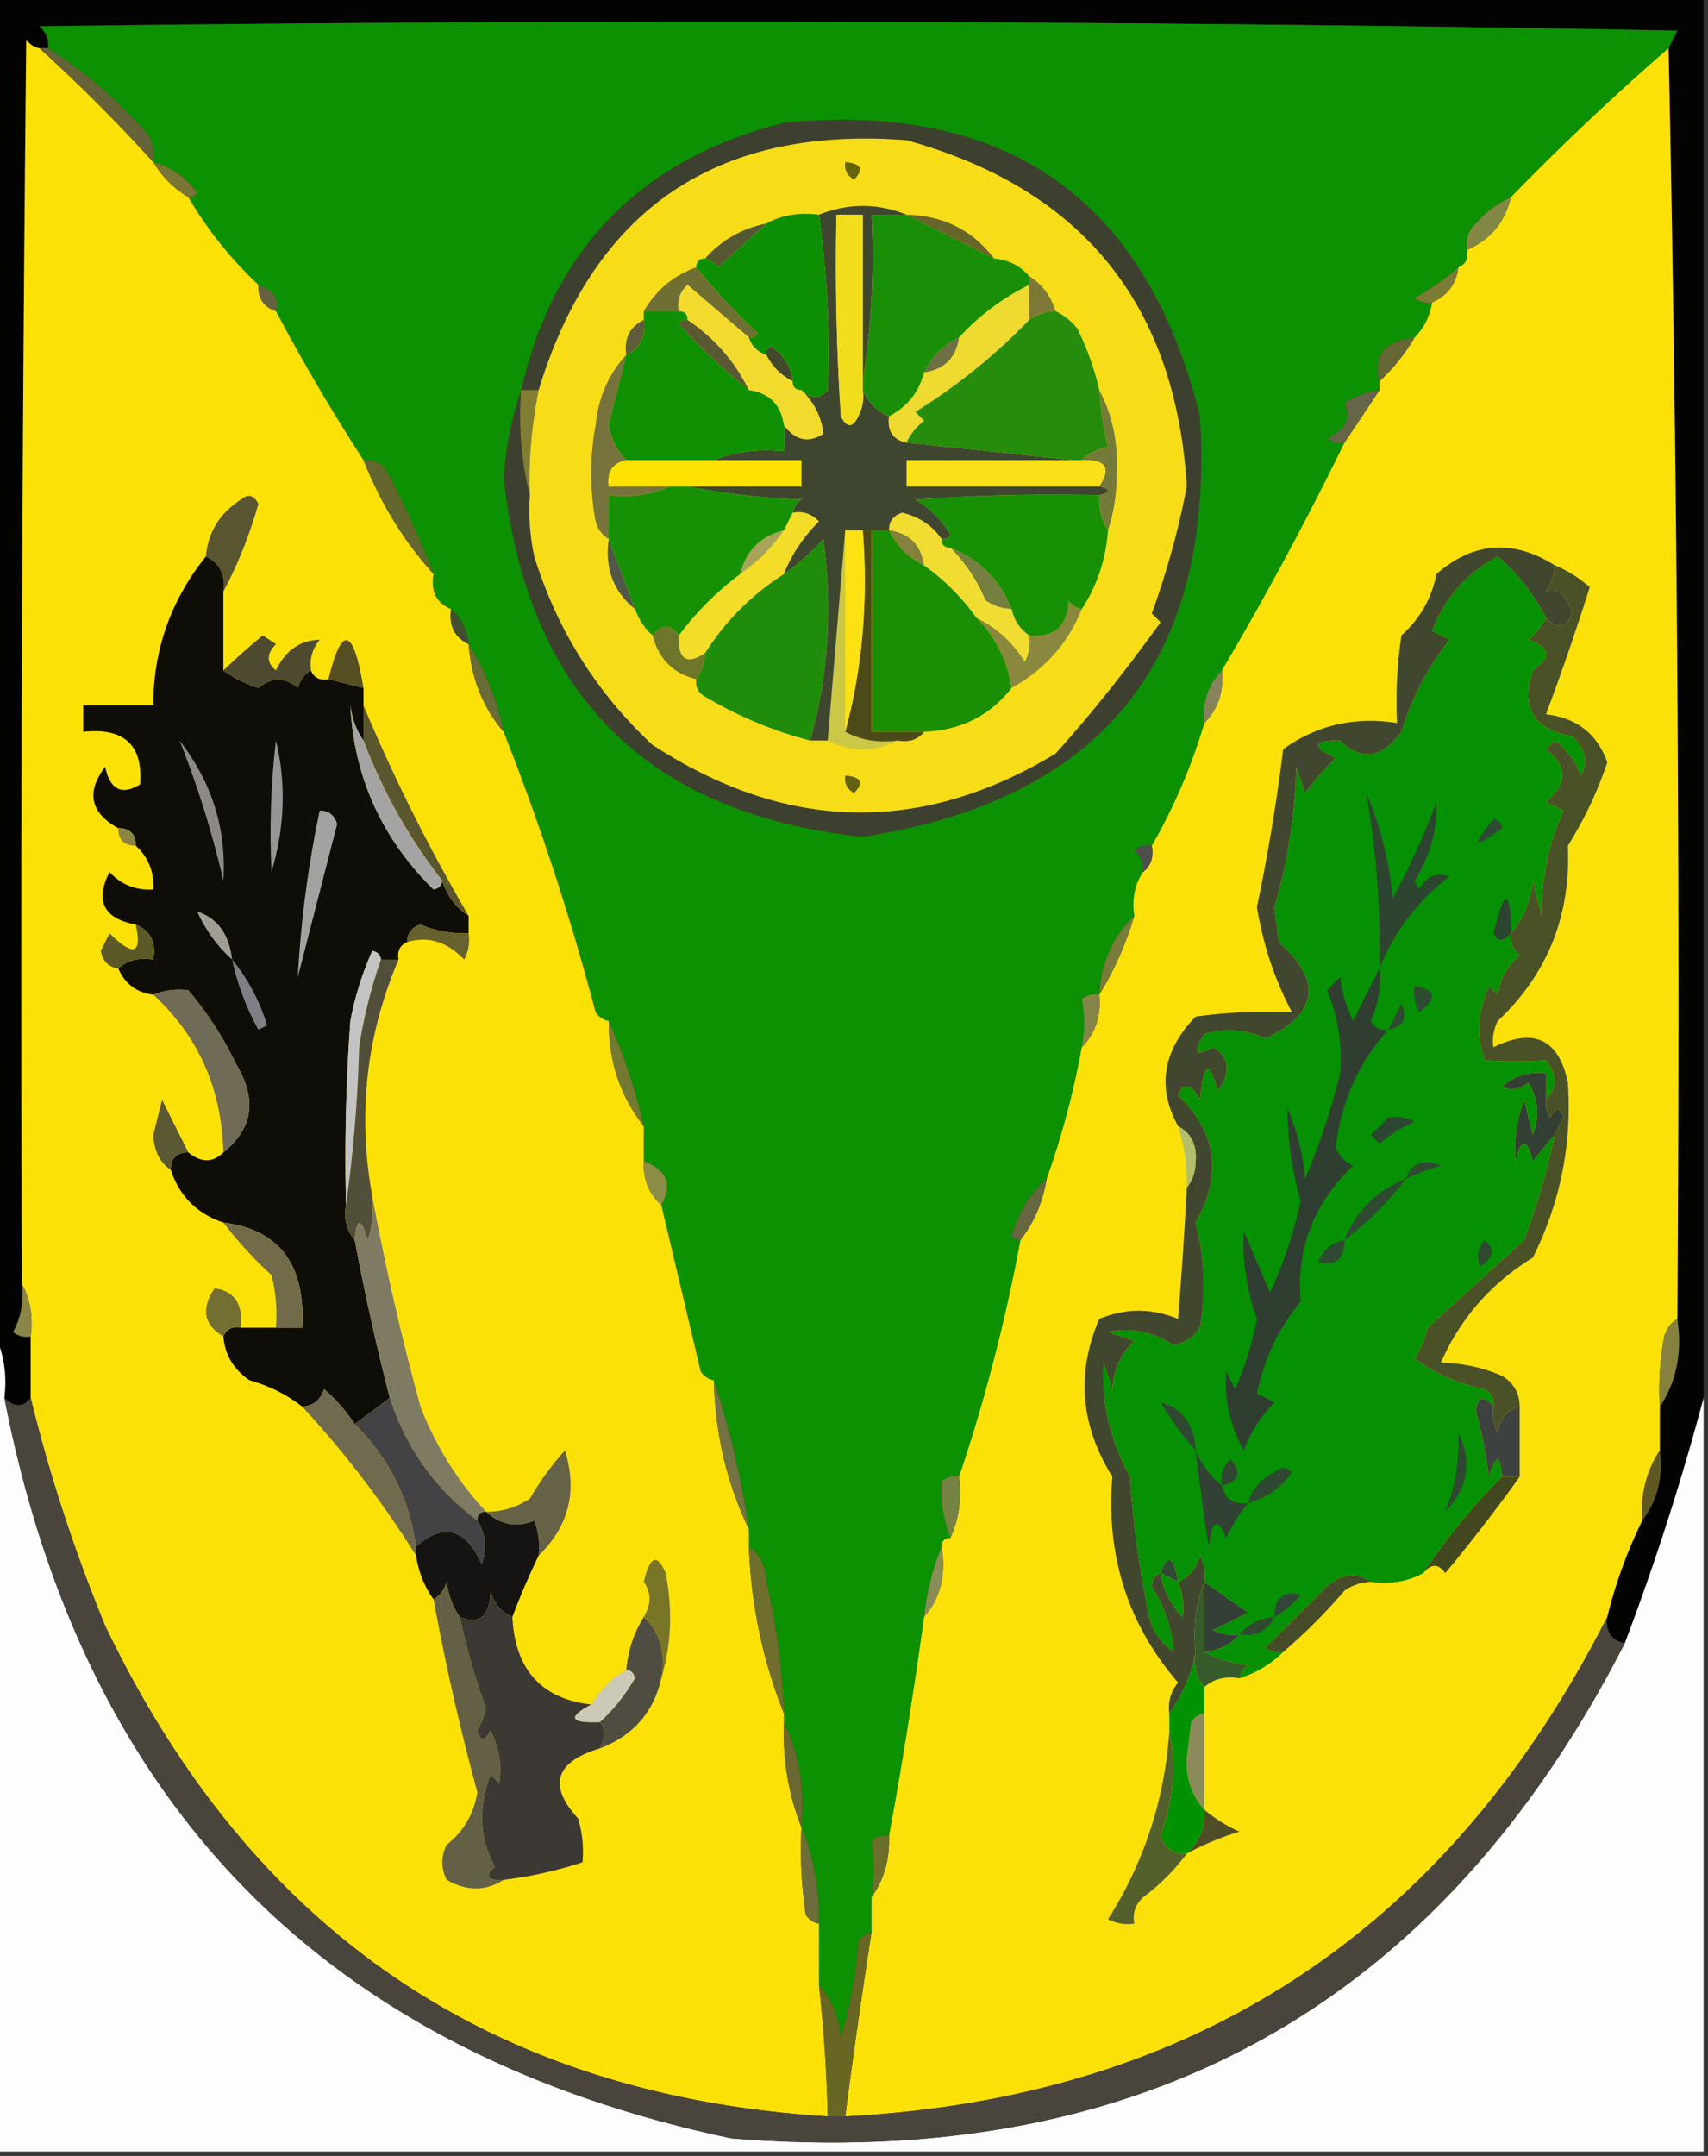 <svg xmlns="http://www.w3.org/2000/svg" width="195" height="246" style="shape-rendering:geometricPrecision;text-rendering:geometricPrecision;image-rendering:optimizeQuality;fill-rule:evenodd;clip-rule:evenodd"><rect width="100%" height="100%" fill="#333333" stroke="none"/><path style="opacity:1" fill="#030302" d="M-.5-.5h195v160a287.748 287.748 0 0 1-9 28c-1.548-.321-2.215-1.321-2-3a54.128 54.128 0 0 1 4-11c1.723-2.28 2.389-4.947 2-8v-5c1.902-2.837 2.569-6.171 2-10 .332-48.503-.001-96.836-1-145 .304-.65.637-1.317 1-2A5828.74 5828.74 0 0 0 4.5 3c.752.67 1.086 1.504 1 2.5h-1c-.617-.11-1.117-.444-1.5-1-.5 47.332-.667 94.665-.5 142 .24 1.967-.094 3.801-1 5.5a2.429 2.429 0 0 0 2 .5v7c-.848 1.125-1.848 1.125-3 0 .302-2.559-.032-4.893-1-7V-.5z"/><path style="opacity:1" fill="#0c9102" d="M190.5 5.5a292.84 292.84 0 0 0-18 17c-1.524.674-2.858 1.674-4 3-.886.825-1.219 1.825-1 3 .172.992-.162 1.658-1 2a27.251 27.251 0 0 1-5 3.5 2.427 2.427 0 0 0 2 .5c-.233 1.562-.9 2.895-2 4-3.448.408-4.781 2.075-4 5v1a10.122 10.122 0 0 0-4 1.5c.799 1.749.132 3.082-2 4a2.427 2.427 0 0 0 2 .5 376.241 376.241 0 0 1-14 26c-1.574 1.602-2.241 3.602-2 6a65.376 65.376 0 0 1-6 14 2.427 2.427 0 0 0-2 .5c.752.67 1.086 1.504 1 2.5-.951 1.419-1.284 3.085-1 5-2.456 2.318-3.789 5.318-4 9a2.428 2.428 0 0 0-2 .5c.354 1.626.354 3.459 0 5.5a95.51 95.51 0 0 1-4 15c-1.947 1.716-3.281 3.883-4 6.5.228.399.562.565 1 .5a197.618 197.618 0 0 1-7 27 2.428 2.428 0 0 0-2 .5c-.161 2.072.172 4.239 1 6.5-.667 0-1 .333-1 1-1.031 2.461-1.698 5.127-2 8a569.322 569.322 0 0 1-4 25 2.428 2.428 0 0 0-2 .5c.284 1.956.284 4.123 0 6.5v4c-.617.111-1.117.444-1.5 1a50.352 50.352 0 0 1-2 11c-.24-2.352-1.073-4.352-2.5-6v-7c.07-3.925-.597-7.591-2-11 .417-4.317-.25-8.317-2-12v-1a78.225 78.225 0 0 0-2-15c-.085-1.833-.752-3.166-2-4v-2c-.81-5.582-2.142-11.249-4-17-.617-.111-1.117-.444-1.5-1-1.501-6.344-3.001-12.677-4.5-19 1.333-2.324.666-3.991-2-5v-4a65.829 65.829 0 0 0-4-12c-.617-.111-1.117-.444-1.5-1a284.875 284.875 0 0 0-10.5-32c-.764-3.637-2.097-6.97-4-10-.16-1.653-.826-2.986-2-4-1.676-.683-2.343-2.017-2-4a102.289 102.289 0 0 0-5.5-12c-.67-.752-1.504-1.086-2.5-1a220.135 220.135 0 0 1-10-17c.516-1.258-.15-2.258-2-3a44.366 44.366 0 0 1-8-10c.438.065.772-.101 1-.5-1.29-1.802-2.956-2.969-5-3.5a4.932 4.932 0 0 0-.5-3c-3.43-3.938-7.263-7.272-11.5-10 .086-.996-.248-1.83-1-2.5a5828.74 5828.74 0 0 1 187 .5c-.363.683-.696 1.35-1 2z"/><path style="opacity:1" fill="#fce106" d="M4.5 5.5a189.044 189.044 0 0 1 13 13c1 1.667 2.333 3 4 4a44.366 44.366 0 0 0 8 10c-.073 1.527.594 2.527 2 3a220.135 220.135 0 0 0 10 17c1.958 4.945 4.625 9.279 8 13-.343 1.983.324 3.317 2 4-.27 1.88.396 3.213 2 4 .309 3.923 1.642 7.257 4 10a284.875 284.875 0 0 1 10.5 32c.383.556.883.889 1.5 1-.03 4.579 1.304 8.579 4 12v4c-.098 2.053.569 3.72 2 5 1.499 6.323 2.999 12.656 4.5 19 .383.556.883.889 1.5 1 .143 6.064 1.476 11.731 4 17v2c.256 6.675 1.59 13.008 4 19v1c-.156 4.264.51 8.264 2 12-.165 3.35.002 6.683.5 10 .383.556.883.889 1.5 1v7c.553 4.982.887 9.982 1 15-38.269-2.381-65.769-21.048-82.5-56-3.533-8.583-6.367-17.249-8.5-26v-7c.295-2.235-.039-4.235-1-6-.167-47.335 0-94.668.5-142 .383.556.883.89 1.5 1z"/><path style="opacity:1" fill="#fce108" d="M190.5 5.5a5256.836 5256.836 0 0 1 1 145c-.722.418-1.222 1.084-1.5 2a32.462 32.462 0 0 0-.5 8v5c-1.54 2.338-2.206 5.005-2 8a54.128 54.128 0 0 0-4 11c-18.253 35.928-47.253 54.928-87 57a795.968 795.968 0 0 1 3-21v-4c1.424-2.015 2.09-4.348 2-7a569.322 569.322 0 0 0 4-25c1.869-2.135 2.536-4.802 2-8 0-.667.333-1 1-1 .968-2.107 1.302-4.441 1-7a197.618 197.618 0 0 0 7-27c1.565-2.009 2.565-4.343 3-7a95.51 95.51 0 0 0 4-15c1.574-1.602 2.241-3.602 2-6 1.704-2.756 3.037-5.756 4-9-.284-1.915.049-3.581 1-5 .904-.709 1.237-1.709 1-3a65.376 65.376 0 0 0 6-14c1.574-1.602 2.241-3.602 2-6a376.241 376.241 0 0 0 14-26 903.072 903.072 0 0 0 4-6v-1a21.62 21.62 0 0 0 4-5c1.1-1.105 1.767-2.438 2-4 1.762-.762 2.762-2.096 3-4 .838-.342 1.172-1.008 1-2 2.643-1.123 4.31-3.123 5-6a292.84 292.84 0 0 1 18-17z"/><path style="opacity:1" fill="#666338" d="M4.5 5.5h1c4.237 2.728 8.07 6.062 11.5 10 .483.948.65 1.948.5 3a189.044 189.044 0 0 0-13-13z"/><path style="opacity:1" fill="#787535" d="M17.5 18.5c2.044.531 3.71 1.698 5 3.5-.228.399-.562.565-1 .5-1.667-1-3-2.333-4-4z"/><path style="opacity:1" fill="#828844" d="M172.5 22.5c-.69 2.877-2.357 4.877-5 6-.219-1.175.114-2.175 1-3 1.142-1.326 2.476-2.326 4-3z"/><path style="opacity:1" fill="#7c7b35" d="M166.5 30.5c-.238 1.904-1.238 3.238-3 4a2.427 2.427 0 0 1-2-.5 27.251 27.251 0 0 0 5-3.5z"/><path style="opacity:1" fill="#65623f" d="M29.5 32.5c1.85.742 2.516 1.742 2 3-1.406-.473-2.073-1.473-2-3z"/><path style="opacity:1" fill="#676736" d="M161.5 38.5a21.62 21.62 0 0 1-4 5c-.781-2.925.552-4.592 4-5z"/><path style="opacity:1" fill="#666647" d="M157.5 44.5a903.072 903.072 0 0 1-4 6 2.427 2.427 0 0 1-2-.5c2.132-.918 2.799-2.251 2-4a10.122 10.122 0 0 1 4-1.5z"/><path style="opacity:1" fill="#64672d" d="M41.5 52.5c.996-.086 1.83.248 2.5 1a102.289 102.289 0 0 1 5.5 12c-3.375-3.721-6.042-8.055-8-13z"/><path style="opacity:1" fill="#595530" d="M25.5 67.5c.27-1.88-.396-3.213-2-4 .244-2.763 1.577-4.93 4-6.5.832-.688 1.498-.521 2 .5-1.047 3.664-2.38 6.997-4 10z"/><path style="opacity:1" fill="#0e0d08" d="M23.5 63.5c1.604.787 2.27 2.12 2 4v9c1.141.839 2.474 1.506 4 2 1.542-1.247 3.042-1.247 4.5 0 .278-.916.778-1.582 1.5-2 .342.838 1.008 1.172 2 1l4 1v6c-.79-1.109-1.29-2.442-1.5-4 .416 8.17 3.583 15.17 9.5 21 .607-.124.94-.457 1-1 .522 1.719 1.522 3.052 3 4v2c-1.9.067-3.734-.267-5.5-1-1.03.336-1.53 1.003-1.5 2-.838.342-1.172 1.008-1 2h-2c-.06-.543-.393-.876-1-1a36.157 36.157 0 0 0-2.5 8 220.94 220.94 0 0 0-.5 21c-.268 1.599.066 2.932 1 4a272.771 272.771 0 0 0 4 18 310.678 310.678 0 0 1-4 3c-.929-1.436-2.095-2.769-3.5-4-.417 1.256-1.25 1.923-2.5 2-1.76-1.371-3.76-2.371-6-3-1.821-1.228-2.821-2.894-3-5 .342-.838 1.008-1.172 2-1h7c.404-7.199-2.596-11.199-9-12-3.022-1.022-5.022-3.022-6-6 0-1.333.667-2 2-2 1.461 1.186 2.795 1.186 4 0 3.372-2.721 3.872-6.054 1.5-10a38.828 38.828 0 0 0-5.5-8.5c-1.32-.195-2.653-.028-4 .5-1.904-.238-3.238-1.238-4-3 1.068-.934 2.401-1.268 4-1 .343-1.983-.323-3.317-2-4-3.67-.693-4.67-2.693-3-6 1.35 1.45 3.017 2.117 5 2 .108-2.014-.558-3.68-2-5 0-1.333-.667-2-2-2-3.19-1.76-3.69-4.093-1.5-7 .576 2.624 1.91 3.29 4 2 .343-4.487-1.824-6.487-6.5-6v-3h8c.002-6.348 2.002-12.015 6-17z"/><path style="opacity:1" fill="#069003" d="M176.5 70.5c-.453.958-1.119 1.792-2 2.5 2.5.833 2.667 2 .5 3.5-1.414 4.252.086 6.752 4.5 7.5 1.514 1.439 1.847 2.939 1 4.5-.648-1.65-1.648-2.983-3-4l-1 1c2.478 1.936 2.478 3.936 0 6l2 1c-1.683 3.736-2.516 7.736-2.5 12l-1-4c-.24 2.352-1.073 4.352-2.5 6-.086.996.248 1.829 1 2.5-1.393 1.171-2.227 2.671-2.5 4.5l-1-1c-1.276 2.866-1.443 5.7-.5 8.5 2.356.155 4.689.155 7 0 1.301 1.616 1.301 3.116 0 4.5v-3c-1.929-.269-3.595.231-5 1.5 1.049.492 2.049.326 3-.5 1.141 1.921 1.308 3.921.5 6l-1-4c-.837 2.321-1.17 4.655-1 7 .667-2.667 1.333-2.667 2 0a81.316 81.316 0 0 1 2.5-3 82.093 82.093 0 0 1-3.5 12 9359.98 9359.98 0 0 1-11 10 11.333 11.333 0 0 1-1.5 3.5c2.381 1.766 5.048 2.932 8 3.5.798.457 1.131 1.124 1 2-1.15-1.35-1.817-1.184-2 .5a59.176 59.176 0 0 1 1.5 7.5c.779-2.597 1.279-2.597 1.5 0a69.875 69.875 0 0 0-9 11c-1.765.961-3.765 1.295-6 1-1.589-1.121-3.256-.954-5 .5l-7 7a2.428 2.428 0 0 0 2 .5c-1.399 1.39-3.066 2.39-5 3 .111-.617.444-1.117 1-1.5-1.882-.198-3.548-.698-5-1.5 1.653-.16 2.986-.826 4-2a4.934 4.934 0 0 1-3-.5l4-2a204.383 204.383 0 0 1-5-3.5 4.934 4.934 0 0 0-.5-3c-.377 1.442-1.21 2.442-2.5 3-.532-2.96-1.199-3.293-2-1-.597.235-.93.735-1 1.5 1.487 2.411 2.321 4.911 2.5 7.5-1.74-1.216-2.74-2.882-3-5a115.143 115.143 0 0 1-2-15c-2.259-4.096-3.259-8.429-3-13l1 3c.121-2.227.954-4.06 2.5-5.5l-3-1c2.67-.543 5.17-.043 7.5 1.5 1.261-.259 2.261-.926 3-2 .697-4.035.53-8.035-.5-12 3.09-5.444 2.423-10.277-2-14.5.602-1.563 1.435-1.396 2.5.5.419-4.352 1.086-4.685 2-1 1.564-2.165 1.397-3.832-.5-5-2.029 1.129-2.363.629-1-1.5 2.399-.711 4.732-.544 7 .5 6.008-2.878 6.508-6.545 1.5-11l-.5-4c1.518-5.137 2.351-10.47 2.5-16l1 3a32.05 32.05 0 0 1 3.5-4c-2.821-1.342-2.654-2.008.5-2 2.43 2.388 4.763 2.055 7-1a31.653 31.653 0 0 1 5.5-10.5l-2-1c1.418-3.754 3.918-6.587 7.5-8.5 2.337 2.042 4.17 4.376 5.5 7z"/><path style="opacity:1" fill="#404f31" d="M51.5 69.5c1.174 1.014 1.84 2.347 2 4-1.604-.787-2.27-2.12-2-4z"/><path style="opacity:1" fill="#554f23" d="m41.5 78.5-4-1c1.513-6.248 2.847-5.915 4 1z"/><path style="opacity:1" fill="#4d4a2f" d="M35.5 76.5c-.722.418-1.222 1.084-1.5 2-1.458-1.247-2.958-1.247-4.5 0-1.526-.494-2.859-1.161-4-2 1.42-1.366 2.92-2.7 4.5-4l1.5 1c-1.09 1.109-1.09 2.109 0 3 1.082-2.284 2.748-3.45 5-3.5-.837 1.011-1.17 2.178-1 3.5z"/><path style="opacity:1" fill="#696c36" d="M53.5 73.5c1.903 3.03 3.236 6.363 4 10-2.358-2.743-3.691-6.077-4-10z"/><path style="opacity:1" fill="#86825a" d="M139.5 76.5c.241 2.398-.426 4.398-2 6-.241-2.398.426-4.398 2-6z"/><path style="opacity:1" fill="#41472f" d="M177.5 64.5a5.575 5.575 0 0 1-1 3c1.462-.435 2.462.398 3 2.5-.676 1.683-1.676 1.85-3 .5-1.33-2.624-3.163-4.958-5.5-7-3.582 1.913-6.082 4.746-7.5 8.5l2 1a31.653 31.653 0 0 0-5.5 10.5c-2.237 3.055-4.57 3.388-7 1-3.154-.008-3.321.658-.5 2a32.05 32.05 0 0 0-3.5 4l-1-3c-.149 5.53-.982 10.863-2.5 16l.5 4c5.008 4.455 4.508 8.122-1.5 11-2.268-1.044-4.601-1.211-7-.5-1.363 2.129-1.029 2.629 1 1.5 1.897 1.168 2.064 2.835.5 5-.914-3.685-1.581-3.352-2 1-1.065-1.896-1.898-2.063-2.5-.5 4.423 4.223 5.09 9.056 2 14.5a28.143 28.143 0 0 1 .5 12c-.739 1.074-1.739 1.741-3 2-2.33-1.543-4.83-2.043-7.5-1.5l3 1c-1.546 1.44-2.379 3.273-2.5 5.5l-1-3c-.259 4.571.741 8.904 3 13a115.143 115.143 0 0 0 2 15c.26 2.118 1.26 3.784 3 5-.179-2.589-1.013-5.089-2.5-7.5.07-.765.403-1.265 1-1.5.295 1.923 1.128 3.59 2.5 5 .195-1.319.028-2.653-.5-4 1.29-.558 2.123-1.558 2.5-3 .483.948.649 1.948.5 3-.973 2.448-1.306 5.115-1 8a17.042 17.042 0 0 1-3 7c-.17-1.322.163-2.489 1-3.5-5.747-6.669-8.247-14.502-7.5-23.5-3.65-5.835-4.15-11.835-1.5-18 3.006-1.248 6.006-1.248 9 0a576.35 576.35 0 0 0 1-15c.647-.774.98-1.774 1-3 .16-1.855-.507-3.188-2-4-2.432-4.428-1.765-8.595 2-12.5a60.931 60.931 0 0 1 11-.5c-1.964-3.709-3.298-7.709-4-12a217.115 217.115 0 0 0 3-18c3.805-2.761 8.139-3.761 13-3-.165-3.35.002-6.683.5-10 2.108-1.882 3.441-4.215 4-7 4.203-3.67 8.703-4.003 13.5-1z"/><path style="opacity:1" fill="#3e402f" d="M59.5 44.5c3.708-16.21 13.708-26.376 30-30.5 25.529-2.459 41.362 8.708 47.5 33.5 1.739 27.755-11.094 43.755-38.5 48-24.627-2.627-38.294-16.294-41-41 .254-3.55.92-6.883 2-10z"/><path style="opacity:1" fill="#817d32" d="M59.5 44.5h2c-.834 4.212-1.168 8.212-1 12-.983-3.798-1.317-7.798-1-12z"/><path style="opacity:1" fill="#f6dd17" d="M60.5 56.5c-.168-3.788.166-7.788 1-12 6.323-20.67 20.323-30.17 42-28.5 20.047 5.549 30.714 18.715 32 39.5a95.821 95.821 0 0 1-4 14.5l1 1c-4.055 5.639-8.055 10.639-12 15-15.378 9.273-30.712 8.94-46-1-6.395-5.953-10.895-13.12-13.5-21.5a24.939 24.939 0 0 1-.5-7z"/><path style="opacity:1" fill="#cac845" d="M96.5 60.5v23c1.765.961 3.765 1.295 6 1-2.667 1.333-5.333 1.333-8 0l2-24z"/><path style="opacity:1" fill="#6f762b" d="M77.5 72.5c-.098 2.748.902 3.414 3 2a5.728 5.728 0 0 1-1 3c-2.644-.644-4.31-2.31-5-5 1-1.333 2-1.333 3 0z"/><path style="opacity:1" fill="#89883e" d="M123.5 69.5c-1.558 3.897-4.225 6.897-8 9-.516-3.153-1.85-5.82-4-8 2.287 1.119 4.121 2.785 5.5 5a4.934 4.934 0 0 0 .5-3c2.888.28 4.388-1.053 4.5-4 .383.556.883.89 1.5 1z"/><path style="opacity:1" fill="#758040" d="M108.5 62.5c3.311 1.311 5.645 3.645 7 7a5.577 5.577 0 0 1-3-1 18.633 18.633 0 0 0-4-6z"/><path style="opacity:1" fill="#515848" d="M69.5 61.5c.994 2.624 1.994 5.29 3 8-2.482-2.003-3.482-4.67-3-8z"/><path style="opacity:1" fill="#1f8d0b" d="M92.5 84.5c-4.151-1.069-8.151-2.735-12-5-.797-.457-1.13-1.124-1-2a5.728 5.728 0 0 0 1-3 28.99 28.99 0 0 1 9-9 25.15 25.15 0 0 0 4.5-4c1.078 7.935.578 15.602-1.5 23z"/><path style="opacity:1" fill="#a8a55b" d="M89.5 60.5c-1.333 2-3 3.667-5 5 .667-2.667 2.333-4.333 5-5z"/><path style="opacity:1" fill="#84813d" d="M101.5 60.5c2.333.333 3.667 1.667 4 4-1.764-.826-3.098-2.16-4-4z"/><path style="opacity:1" fill="#1a8f05" d="M99.5 60.5h2c.902 1.84 2.236 3.174 4 4a25.647 25.647 0 0 1 6 6c2.15 2.18 3.484 4.847 4 8-2.492 3.175-5.826 4.841-10 5h-6v-23z"/><path style="opacity:1" fill="#4d4a19" d="M98.5 60.5h1v23h6c-.709.904-1.709 1.237-3 1-2.235.295-4.235-.039-6-1 1.965-7.26 2.632-14.927 2-23z"/><path style="opacity:1" fill="#fce113" d="M96.5 60.5h2c.632 8.073-.035 15.74-2 23v-23z"/><path style="opacity:1" fill="#f1dd31" d="M107.5 61.5c0 .667.333 1 1 1a18.633 18.633 0 0 1 4 6c.917.627 1.917.96 3 1 .282 1.278.949 2.278 2 3a4.934 4.934 0 0 1-.5 3c-1.379-2.215-3.213-3.881-5.5-5a25.647 25.647 0 0 0-6-6c-.333-2.333-1.667-3.667-4-4-.03-.997.47-1.664 1.5-2 1.94.457 3.44 1.457 4.5 3z"/><path style="opacity:1" fill="#f3dd28" d="M90.5 58.5c1.175-.219 2.175.114 3 1-1.778 1.764-3.11 3.764-4 6a28.99 28.99 0 0 0-9 9c-2.098 1.414-3.098.748-3-2 2-2.667 4.333-5 7-7 2-1.333 3.667-3 5-5l1-2z"/><path style="opacity:1" fill="#179005" d="M125.5 56.5c-.067 1.459.266 2.792 1 4-.241 3.315-1.241 6.315-3 9-.617-.11-1.117-.444-1.5-1-.112 2.947-1.612 4.28-4.5 4-1.051-.722-1.718-1.722-2-3-1.355-3.355-3.689-5.689-7-7-.667 0-1-.333-1-1 .438.065.772-.101 1-.5-1-1.667-2.333-3-4-4a220.94 220.94 0 0 1 21-.5z"/><path style="opacity:1" fill="#3f4630" d="M93.5 24.5c3.333-1.333 6.667-1.333 10 0h-4c.323 6.522-.01 12.855-1 19v-19h-3c-.166 7.674 0 15.34.5 23 .667 1.333 1.333 1.333 2 0 .483-.948.65-1.948.5-3 .6 1.4 1.6 2.4 3 3-.215 1.679.452 2.679 2 3l19 2h-19v3h22c1.333.333 1.333.667 0 1a220.94 220.94 0 0 0-21 .5c1.667 1 3 2.333 4 4-.228.399-.562.565-1 .5-1.06-1.543-2.56-2.543-4.5-3-1.03.336-1.53 1.003-1.5 2h-5l-2 24h-2c2.078-7.398 2.578-15.065 1.5-23a25.15 25.15 0 0 1-4.5 4c.89-2.236 2.222-4.236 4-6-.825-.886-1.825-1.219-3-1 .11-.617.444-1.117 1-1.5-4.52-.175-8.853-.675-13-1.5h13v-3h-10c2.448-.973 5.115-1.306 8-1v-3c1.29 1.748 2.79 2.081 4.5 1-.213-1.9-1.047-3.567-2.5-5 1.075 1.062 2.075 1.062 3 0a113.534 113.534 0 0 0-1-20z"/><path style="opacity:1" fill="#169106" d="M76.5 55.5h2c4.147.825 8.48 1.325 13 1.5-.556.383-.89.883-1 1.5l-1 2c-2.667.667-4.333 2.333-5 5-2.667 2-5 4.333-7 7-1-1.333-2-1.333-3 0-.901-.79-1.568-1.79-2-3-1.006-2.71-2.006-5.376-3-8v-5c2.56.302 4.893-.032 7-1z"/><path style="opacity:1" fill="#77733d" d="M71.5 40.5c-.658 2.656-1.325 5.322-2 8 .303 1.614.97 2.948 2 4-1.548.321-2.215 1.321-2 3h7c-2.107.968-4.44 1.302-7 1v5c-.722-.417-1.222-1.084-1.5-2a30.499 30.499 0 0 1 0-11c.322-3.166 1.489-5.833 3.5-8z"/><path style="opacity:1" fill="#747b38" d="M125.5 44.5c1.506 2.856 2.172 6.023 2 9.5-.004 2.36-.337 4.527-1 6.5-.734-1.208-1.067-2.541-1-4 1.333-.333 1.333-.667 0-1 1.414-2.098.748-3.098-2-3 .763-.768 1.763-1.268 3-1.5-.468-1.822-.801-3.989-1-6.5z"/><path style="opacity:1" fill="#fae018" d="M122.5 52.5h1c2.748-.098 3.414.902 2 3h-22v-3h19z"/><path style="opacity:1" fill="#fde200" d="M71.5 52.5h20v3h-22c-.215-1.679.452-2.679 2-3z"/><path style="opacity:1" fill="#6d7044" d="M109.5 38.5c-.333 2.333-1.667 3.667-4 4 .902-1.84 2.236-3.174 4-4z"/><path style="opacity:1" fill="#43492f" d="M90.5 43.5a6.541 6.541 0 0 1-3-3c-.065-.438.101-.772.5-1 1.481.97 2.315 2.304 2.5 4z"/><path style="opacity:1" fill="#efda30" d="M117.5 32.5v4a66.463 66.463 0 0 1-13 10.5l1 1c-.881.708-1.547 1.542-2 2.5-1.548-.321-2.215-1.321-2-3 2.087-1.085 3.42-2.751 4-5 2.333-.333 3.667-1.667 4-4 2.247-2.468 4.913-4.468 8-6z"/><path style="opacity:1" fill="#5b5934" d="M78.5 36.5a20.291 20.291 0 0 1 7 8 65.955 65.955 0 0 1-8-7.5c.228-.399.562-.565 1-.5z"/><path style="opacity:1" fill="#5f5c3a" d="M73.5 36.5c.27 1.88-.396 3.213-2 4-.27-1.88.396-3.213 2-4z"/><path style="opacity:1" fill="#258c0c" d="M120.5 35.5c.958.453 1.792 1.12 2.5 2a31.775 31.775 0 0 1 2.5 7c.199 2.511.532 4.678 1 6.5-1.237.232-2.237.732-3 1.5h-1l-19-2c.453-.958 1.119-1.792 2-2.5l-1-1a66.463 66.463 0 0 0 13-10.5 5.728 5.728 0 0 1 3-1z"/><path style="opacity:1" fill="#0e9002" d="M73.5 35.5h4c.667 0 1 .333 1 1-.438-.065-.772.101-1 .5a65.955 65.955 0 0 0 8 7.5c2.333.333 3.667 1.667 4 4v3c-2.885-.306-5.552.027-8 1h-10c-1.03-1.052-1.697-2.386-2-4 .675-2.678 1.342-5.344 2-8 1.604-.787 2.27-2.12 2-4v-1z"/><path style="opacity:1" fill="#7e7837" d="M117.5 31.5c1.474.936 2.474 2.27 3 4a5.728 5.728 0 0 0-3 1v-5z"/><path style="opacity:1" fill="#706f33" d="M79.5 30.5a73.496 73.496 0 0 0 7 7.5c-.228.399-.562.565-1 .5a946.22 946.22 0 0 1-7-6c-.886.825-1.219 1.825-1 3h-4c1.41-2.414 3.41-4.08 6-5z"/><path style="opacity:1" fill="#f2db2d" d="M85.5 38.5c.333 1 1 1.667 2 2a6.541 6.541 0 0 0 3 3c0 .667.333 1 1 1 1.453 1.433 2.287 3.1 2.5 5-1.71 1.081-3.21.748-4.5-1-.333-2.333-1.667-3.667-4-4a20.291 20.291 0 0 0-7-8c0-.667-.333-1-1-1-.219-1.175.114-2.175 1-3a946.22 946.22 0 0 0 7 6z"/><path style="opacity:1" fill="#555632" d="M87.5 25.5c-1.73 1.579-3.564 3.245-5.5 5-.383-.556-.883-.89-1.5-1 1.836-2.088 4.169-3.421 7-4z"/><path style="opacity:1" fill="#67652a" d="M103.5 24.5c4.184.092 7.517 1.759 10 5a1693.939 1693.939 0 0 1-10-5z"/><path style="opacity:1" fill="#198f07" d="M103.5 24.5c3.289 1.658 6.623 3.325 10 5 1.653.16 2.986.826 4 2v1c-3.087 1.532-5.753 3.532-8 6-1.764.826-3.098 2.16-4 4-.58 2.249-1.913 3.915-4 5-1.4-.6-2.4-1.6-3-3v-1c.99-6.145 1.323-12.478 1-19h4z"/><path style="opacity:1" fill="#f2dd1d" d="M98.5 43.5v1a4.932 4.932 0 0 1-.5 3c-.667 1.333-1.333 1.333-2 0-.5-7.66-.666-15.326-.5-23h3v19z"/><path style="opacity:1" fill="#0c8f03" d="M93.5 24.5a113.534 113.534 0 0 1 1 20c-.925 1.062-1.925 1.062-3 0-.667 0-1-.333-1-1-.185-1.696-1.019-3.03-2.5-4-.399.228-.565.562-.5 1-1-.333-1.667-1-2-2 .438.065.772-.101 1-.5a73.496 73.496 0 0 1-7-7.5c0-.667.333-1 1-1 .617.11 1.117.444 1.5 1 1.936-1.755 3.77-3.421 5.5-5 1.765-.961 3.765-1.295 6-1z"/><path style="opacity:1" fill="#66630a" d="M96.5 18.5c1.837.14 2.17.806 1 2-.797-.457-1.13-1.124-1-2z"/><path style="opacity:1" fill="#8c8987" d="M20.5 84.5c3.71 4.789 5.376 10.122 5 16a111.877 111.877 0 0 0-5-16z"/><path style="opacity:1" fill="#63600e" d="M96.5 88.5c1.837.14 2.17.806 1 2-.797-.457-1.13-1.124-1-2z"/><path style="opacity:1" fill="#5a562d" d="M41.5 80.5a201.46 201.46 0 0 0 12 24c-1.478-.948-2.478-2.281-3-4a60.918 60.918 0 0 1-9-16v-4z"/><path style="opacity:1" fill="#969494" d="M31.5 84.5c1.19 4.878 1.023 9.878-.5 15-.251-5-.084-10 .5-15z"/><path style="opacity:1" fill="#2f4a32" d="M170.5 93.5c.543.06.876.393 1 1-3.27 2.459-3.603 2.125-1-1z"/><path style="opacity:1" fill="#a6a3a5" d="M41.5 84.5a60.918 60.918 0 0 0 9 16c-.06.543-.393.876-1 1-5.917-5.83-9.084-12.83-9.5-21 .21 1.558.71 2.891 1.5 4z"/><path style="opacity:1" fill="#8b8543" d="M13.5 94.5c1.333 0 2 .667 2 2-1.333 0-2-.667-2-2z"/><path style="opacity:1" fill="#4e4e4e" d="M131.5 96.5c.237 1.291-.096 2.291-1 3 .086-.996-.248-1.83-1-2.5a2.427 2.427 0 0 1 2-.5z"/><path style="opacity:1" fill="#2d4430" d="M157.5 110.5a105.14 105.14 0 0 0-1.5-20 40.407 40.407 0 0 1 3 12 82.227 82.227 0 0 0 5-11c.108 3.187-.725 6.187-2.5 9l.5 1c.837-1.507 2.004-2.007 3.5-1.5-3.711 2.855-6.377 6.355-8 10.5z"/><path style="opacity:1" fill="#a4a2a1" d="M36.5 92.5c.997-.03 1.664.47 2 1.5L34 111.5a124.198 124.198 0 0 1 2.5-19z"/><path style="opacity:1" fill="#2c4530" d="M172.5 106.5c-.863.963-1.53.963-2 0 1.268-5.196 1.935-5.196 2 0z"/><path style="opacity:1" fill="#a09e95" d="M26.5 109.5c-1.679-1.5-3.012-3.333-4-5.5 2.344.765 3.677 2.598 4 5.5z"/><path style="opacity:1" fill="#67612d" d="M53.5 106.5a4.932 4.932 0 0 1-.5 3c-1.971-2.053-4.138-2.72-6.5-2-.03-.997.47-1.664 1.5-2 1.766.733 3.6 1.067 5.5 1z"/><path style="opacity:1" fill="#5b5927" d="M15.5 105.5c1.677.683 2.343 2.017 2 4-1.599-.268-2.932.066-4 1-1.086-.12-1.753-.787-2-2l1-2c2.742 2.705 3.742 2.371 3-1z"/><path style="opacity:1" fill="#797b39" d="M129.5 104.5c-.963 3.244-2.296 6.244-4 9 .211-3.682 1.544-6.682 4-9z"/><path style="opacity:1" fill="#827e86" d="M26.5 109.5c1.789 2.151 3.122 4.651 4 7.5l-1 .5a29.029 29.029 0 0 1-3-8z"/><path style="opacity:1" fill="#2f4a32" d="M161.5 112.5c2.473.447 2.64 1.447.5 3a4.934 4.934 0 0 1-.5-3zM158.5 117.5l1.5-3c.725 1.657.225 2.657-1.5 3z"/><path style="opacity:1" fill="#706b56" d="M25.5 131.5c-.186-7.27-2.853-13.27-8-18 1.347-.528 2.68-.695 4-.5a38.828 38.828 0 0 1 5.5 8.5c2.372 3.946 1.872 7.279-1.5 10z"/><path style="opacity:1" fill="#878447" d="M125.5 113.5c.241 2.398-.426 4.398-2 6 .354-2.041.354-3.874 0-5.5a2.428 2.428 0 0 1 2-.5z"/><path style="opacity:1" fill="#c4c3c4" d="M43.5 109.5a54.877 54.877 0 0 0-2.5 10 159.327 159.327 0 0 1-1.5 18c-.166-7.008 0-14.008.5-21a36.157 36.157 0 0 1 2.5-8c.607.124.94.457 1 1z"/><path style="opacity:1" fill="#747931" d="M69.5 116.5a65.829 65.829 0 0 1 4 12c-2.696-3.421-4.03-7.421-4-12z"/><path style="opacity:1" fill="#333e34" d="M176.5 125.5a2.428 2.428 0 0 0 .5 2c.654-1.196 1.154-1.196 1.5 0-.363.683-.696 1.35-1 2a81.316 81.316 0 0 0-2.5 3c-.667-2.667-1.333-2.667-2 0-.17-2.345.163-4.679 1-7l1 4c.808-2.079.641-4.079-.5-6-.951.826-1.951.992-3 .5 1.405-1.269 3.071-1.769 5-1.5v3z"/><path style="opacity:1" fill="#514e39" d="M43.5 109.5h2c-3.695 8.656-4.695 17.656-3 27a12.935 12.935 0 0 1-.5 5c-.78-2.597-1.28-2.597-1.5 0-.934-1.068-1.268-2.401-1-4a159.327 159.327 0 0 0 1.5-18 54.877 54.877 0 0 1 2.5-10z"/><path style="opacity:1" fill="#2d4631" d="M158.5 127.5a4.934 4.934 0 0 1 3 .5 15.645 15.645 0 0 0-4 2.5l-1-1a31.147 31.147 0 0 0 2-2z"/><path style="opacity:1" fill="#5b5834" d="M21.5 131.5c-1.333 0-2 .667-2 2-1.248-.834-1.915-2.167-2-4l1-4 3 6z"/><path style="opacity:1" fill="#b3bf6c" d="M134.5 128.5c1.493.812 2.16 2.145 2 4-.02 1.226-.353 2.226-1 3a21.435 21.435 0 0 0-1-7z"/><path style="opacity:1" fill="#2f4a32" d="M160.5 134.5c.704-1.844 2.037-2.344 4-1.5-1.401.41-2.734.91-4 1.5zM160.5 134.5c-1.952 2.618-4.285 4.952-7 7 1.333-3.333 3.667-5.667 7-7z"/><path style="opacity:1" fill="#8b8d47" d="M73.5 132.5c2.666 1.009 3.333 2.676 2 5-1.431-1.28-2.098-2.947-2-5z"/><path style="opacity:1" fill="#666640" d="M119.5 134.5c-.435 2.657-1.435 4.991-3 7-.438.065-.772-.101-1-.5.719-2.617 2.053-4.784 4-6.5z"/><path style="opacity:1" fill="#2f4a32" d="M153.5 141.5c-.011 2.186-1.011 3.019-3 2.5.578-1.417 1.578-2.25 3-2.5zM169.5 141.5c1.213.997 1.046 1.997-.5 3-.47-1.077-.303-2.077.5-3z"/><path style="opacity:1" fill="#898647" d="M2.5 146.5c.961 1.765 1.295 3.765 1 6a2.429 2.429 0 0 1-2-.5c.906-1.699 1.24-3.533 1-5.5z"/><path style="opacity:1" fill="#736e31" d="M27.5 151.5c-.992-.172-1.658.162-2 1-2.245-1.328-2.578-3.161-1-5.5 2.273.317 3.273 1.817 3 4.5z"/><path style="opacity:1" fill="#716b49" d="M25.5 139.5c6.404.801 9.404 4.801 9 12h-3a18.437 18.437 0 0 0-.5-6 46.117 46.117 0 0 1-5.5-6z"/><path style="opacity:1" fill="#2f3e30" d="M157.5 110.5a11.988 11.988 0 0 1-1 6c.457.798 1.124 1.131 2 1-3.415 3.756-5.415 8.256-6 13.5.405.945 1.072 1.612 2 2-4.523 4.308-6.523 9.475-6 15.5-2.526 3.073-4.193 6.573-5 10.5l2 1a15.83 15.83 0 0 0-3.5 5.5c-1.561-2.806-2.228-5.806-2-9l1 2a36.167 36.167 0 0 0 2.5-8c-1.159-3.285-1.659-6.618-1.5-10l3 7a50.435 50.435 0 0 0 3.5-10.5c-.999-3.485-1.499-6.985-1.5-10.5a25.777 25.777 0 0 1 2 8 80.357 80.357 0 0 0 4-12 19.912 19.912 0 0 0-1.5-9.5l1.5-1.5a14.72 14.72 0 0 0 1.5 5 289.034 289.034 0 0 1 3-6z"/><path style="opacity:1" fill="#4a5127" d="M177.5 64.5c1.431.582 2.764 1.415 4 2.5a284.617 284.617 0 0 1-5 14.5c3.543.423 5.876 2.256 7 5.5a44.52 44.52 0 0 1-4.5 9.5c.354 7.958-2.313 14.625-8 20a4.934 4.934 0 0 0-.5 3c4.615-2.275 7.448-.942 8.5 4 .482 7.033-.851 13.7-4 20-4.799 2.959-8.299 6.959-10.5 12 2.427.023 4.76.523 7 1.5 1.323.816 1.989 1.983 2 3.5-1.431.381-2.264 1.381-2.5 3a4.934 4.934 0 0 1-.5-3c.131-.876-.202-1.543-1-2-2.952-.568-5.619-1.734-8-3.5a11.333 11.333 0 0 0 1.5-3.5 9359.98 9359.98 0 0 0 11-10 82.093 82.093 0 0 0 3.5-12c.304-.65.637-1.317 1-2-.346-1.196-.846-1.196-1.5 0a2.428 2.428 0 0 1-.5-2c1.301-1.384 1.301-2.884 0-4.5a52.745 52.745 0 0 1-7 0c-.943-2.8-.776-5.634.5-8.5l1 1c.273-1.829 1.107-3.329 2.5-4.5-.752-.671-1.086-1.504-1-2.5 1.427-1.648 2.26-3.648 2.5-6l1 4c-.016-4.264.817-8.264 2.5-12l-2-1c2.478-2.064 2.478-4.064 0-6l1-1c1.352 1.017 2.352 2.35 3 4 .847-1.561.514-3.061-1-4.5-4.414-.748-5.914-3.248-4.5-7.5 2.167-1.5 2-2.667-.5-3.5.881-.708 1.547-1.542 2-2.5 1.324 1.35 2.324 1.183 3-.5-.538-2.102-1.538-2.935-3-2.5a5.575 5.575 0 0 0 1-3z"/><path style="opacity:1" fill="#86823d" d="M191.5 150.5c.569 3.829-.098 7.163-2 10a32.462 32.462 0 0 1 .5-8c.278-.916.778-1.582 1.5-2z"/><path style="opacity:1" fill="#737240" d="M81.5 157.5c1.858 5.751 3.19 11.418 4 17-2.524-5.269-3.857-10.936-4-17z"/><path style="opacity:1" fill="#fdfdfd" d="M-.5 152.5c.968 2.107 1.302 4.441 1 7 9.042 46.541 36.708 74.708 83 84.5 46.75 3.799 80.75-15.034 102-56.5a287.748 287.748 0 0 0 9-28v86H-.5v-93z"/><path style="opacity:1" fill="#304734" d="M136.5 165.5a35.524 35.524 0 0 1-4-5.5c2.505.707 3.838 2.54 4 5.5z"/><path style="opacity:1" fill="#7f7a62" d="M42.5 136.5a294.507 294.507 0 0 0 5.5 24c1.76 4.533 4.26 8.533 7.5 12-.667 0-1 .333-1 1-4.791-3.567-8.125-8.233-10-14a272.771 272.771 0 0 1-4-18c.22-2.597.72-2.597 1.5 0 .493-1.634.66-3.301.5-5z"/><path style="opacity:1" fill="#3d4240" d="M170.5 160.5a4.934 4.934 0 0 0 .5 3c.236-1.619 1.069-2.619 2.5-3v8h-2c-.221-2.597-.721-2.597-1.5 0a59.176 59.176 0 0 0-1.5-7.5c.183-1.684.85-1.85 2-.5z"/><path style="opacity:1" fill="#706a4f" d="M40.5 162.5c3.918 3.835 6.25 8.502 7 14v1a113.507 113.507 0 0 0-13-17c1.25-.077 2.083-.744 2.5-2 1.405 1.231 2.571 2.564 3.5 4z"/><path style="opacity:1" fill="#304632" d="M139.5 169.5c-.219-1.175.114-2.175 1-3 1.298 1.552.965 2.552-1 3z"/><path style="opacity:1" fill="#2f4832" d="M166.5 163.5c1.603 3.268 1.103 6.268-1.5 9 1.122-2.73 1.622-5.73 1.5-9z"/><path style="opacity:1" fill="#5f5822" d="M189.5 165.5c.389 3.053-.277 5.72-2 8-.206-2.995.46-5.662 2-8z"/><path style="opacity:1" fill="#434244" d="M44.5 159.5c1.875 5.767 5.209 10.433 10 14 .973 1.568 1.14 3.235.5 5-1.872-4.117-4.372-4.783-7.5-2-.75-5.498-3.082-10.165-7-14a310.678 310.678 0 0 0 4-3z"/><path style="opacity:1" fill="#2e4832" d="M142.5 171.5c.437-1.574 1.437-2.741 3-3.5.667-.667 1.333-.667 2 0-1.289 1.802-2.956 2.969-5 3.5z"/><path style="opacity:1" fill="#778343" d="M109.5 168.5c.302 2.559-.032 4.893-1 7-.828-2.261-1.161-4.428-1-6.5a2.428 2.428 0 0 1 2-.5z"/><path style="opacity:1" fill="#151413" d="M55.5 172.5c1.67 1.508 3.504 1.841 5.5 1a8.435 8.435 0 0 1 .5 4 79.873 79.873 0 0 0-3 7c-1.29-.558-2.123-1.558-2.5-3-.075 2.947-1.242 3.947-3.5 3-.79-1.109-1.29-2.442-1.5-4-.278.916-.778 1.582-1.5 2-1.038-1.43-1.704-3.097-2-5v-1c3.128-2.783 5.628-2.117 7.5 2 .64-1.765.473-3.432-.5-5 0-.667.333-1 1-1z"/><path style="opacity:1" fill="#314134" d="M136.5 165.5a9.82 9.82 0 0 0 3 4c.321 1.548 1.321 2.215 3 2a16.58 16.58 0 0 0-2.5 4c-.974-2.378-1.641-2.044-2 1a436.267 436.267 0 0 1-1.5-11z"/><path style="opacity:1" fill="#666246" d="M61.5 177.5a8.435 8.435 0 0 0-.5-4c-1.996.841-3.83.508-5.5-1 1.808.009 3.475-.491 5-1.5a32.375 32.375 0 0 1 4-5.5c1.443 4.661.443 8.661-3 12z"/><path style="opacity:1" fill="#43471f" d="M171.5 168.5h2a188.706 188.706 0 0 1-8.5 11c-.77-1.098-1.603-1.098-2.5 0a69.875 69.875 0 0 1 9-11z"/><path style="opacity:1" fill="#314937" d="m134.5 180.5-2-1c.801-2.293 1.468-1.96 2 1z"/><path style="opacity:1" fill="#009200" d="m132.5 179.5 2 1c.528 1.347.695 2.681.5 4-1.372-1.41-2.205-3.077-2.5-5z"/><path style="opacity:1" fill="#787527" d="M75.5 191.5c.51-2.888-.156-5.221-2-7 .863-1.44.863-2.774 0-4 .683-2.961 1.516-3.295 2.5-1 .812 4.189.645 8.189-.5 12z"/><path style="opacity:1" fill="#8b8d56" d="M107.5 176.5c.536 3.198-.131 5.865-2 8 .302-2.873.969-5.539 2-8z"/><path style="opacity:1" fill="#464b2a" d="M156.5 180.5a5.576 5.576 0 0 0-3 1 64.07 64.07 0 0 1-7 7 2.428 2.428 0 0 1-2-.5l7-7c1.744-1.454 3.411-1.621 5-.5z"/><path style="opacity:1" fill="#324539" d="M145.5 184.5c.011-2.186 1.011-3.019 3-2.5a10.515 10.515 0 0 1-3 2.5z"/><path style="opacity:1" fill="#343f38" d="M137.5 180.5a204.383 204.383 0 0 0 5 3.5l-4 2a4.934 4.934 0 0 0 3 .5c-1.014 1.174-2.347 1.84-4 2v-8z"/><path style="opacity:1" fill="#375b2b" d="M137.5 180.5v8c1.452.802 3.118 1.302 5 1.5-.556.383-.889.883-1 1.5-1.599-.268-2.932.066-4 1-.934-1.068-1.268-2.401-1-4-.306-2.885.027-5.552 1-8z"/><path style="opacity:1" fill="#646045" d="M52.5 184.5a82.376 82.376 0 0 0 3 10.5 11.47 11.47 0 0 1-1 2.5c.346 1.196.846 1.196 1.5 0 .991 1.947 1.325 3.947 1 6l-1-1c-1.423 3.785-1.256 7.285.5 10.5-1.212 1.107-.879 1.607 1 1.5-2.06 1.311-4.227 1.311-6.5 0-.667-1.333-.667-2.667 0-4 1.94-1.545 3.106-3.545 3.5-6a262.62 262.62 0 0 1-5-22c.722-.418 1.222-1.084 1.5-2 .21 1.558.71 2.891 1.5 4z"/><path style="opacity:1" fill="#6f6e2d" d="M85.5 176.5c1.248.834 1.915 2.167 2 4a78.225 78.225 0 0 1 2 15c-2.41-5.992-3.744-12.325-4-19z"/><path style="opacity:1" fill="#3c3934" d="M58.5 184.5c.295 6 3.295 9.334 9 10-2.758 1.467-2.425 2.133 1 2 .616.702.616 1.702 0 3-5.129 1.549-5.962 4.216-2.5 8 .493 1.634.66 3.301.5 5a46.864 46.864 0 0 1-9 2c-1.879.107-2.212-.393-1-1.5-1.756-3.215-1.923-6.715-.5-10.5l1 1c.325-2.053-.009-4.053-1-6-.654 1.196-1.154 1.196-1.5 0a11.47 11.47 0 0 0 1-2.5 82.376 82.376 0 0 1-3-10.5c2.258.947 3.425-.053 3.5-3 .377 1.442 1.21 2.442 2.5 3z"/><path style="opacity:1" fill="#49453c" d="M.5 159.5c1.152 1.125 2.152 1.125 3 0 2.133 8.751 4.967 17.417 8.5 26 16.731 34.952 44.231 53.619 82.5 56h2c39.747-2.072 68.747-21.072 87-57-.215 1.679.452 2.679 2 3-21.25 41.466-55.25 60.299-102 56.5-46.292-9.792-73.958-37.959-83-84.5z"/><path style="opacity:1" fill="#6c6d3b" d="M91.5 208.5c1.403 3.409 2.07 7.075 2 11-.617-.111-1.117-.444-1.5-1a50.442 50.442 0 0 1-.5-10z"/><path style="opacity:1" fill="#53602c" d="M133.5 197.5c.81 3.903.476 7.903-1 12 .505 1.419 1.505 2.085 3 2a24.551 24.551 0 0 1-5 5c-.886.825-1.219 1.825-1 3a4.934 4.934 0 0 1-3-.5c4.147-6.558 6.48-13.724 7-21.5z"/><path style="opacity:1" fill="#6e6e2b" d="M101.5 209.5c.09 2.652-.576 4.985-2 7 .284-2.377.284-4.544 0-6.5a2.428 2.428 0 0 1 2-.5z"/><path style="opacity:1" fill="#4f4c28" d="M137.5 206.5a16.58 16.58 0 0 0 4 2.5 33.052 33.052 0 0 0-6 2.5c1.442-1.32 2.108-2.986 2-5z"/><path style="opacity:1" fill="#8b8a5d" d="M137.5 195.5v11c-1.472-1.617-2.139-3.617-2-6l.5-4c.383-.556.883-.889 1.5-1z"/><path style="opacity:1" fill="#6a672f" d="M89.5 196.5c1.75 3.683 2.417 7.683 2 12-1.49-3.736-2.156-7.736-2-12z"/><path style="opacity:1" fill="#ccc9b7" d="M71.5 190.5c.543.06.876.393 1 1-1.112 1.919-2.446 3.586-4 5-3.425.133-3.758-.533-1-2 1-1.667 2.333-3 4-4z"/><path style="opacity:1" fill="#009200" d="M136.5 188.5c-.268 1.599.066 2.932 1 4v3c-.617.111-1.117.444-1.5 1l-.5 4c-.139 2.383.528 4.383 2 6 .108 2.014-.558 3.68-2 5-1.495.085-2.495-.581-3-2 1.476-4.097 1.81-8.097 1-12v-2a17.042 17.042 0 0 0 3-7z"/><path style="opacity:1" fill="#4f4c42" d="M73.5 184.5c1.844 1.779 2.51 4.112 2 7-.87 3.874-3.203 6.541-7 8 .616-1.298.616-2.298 0-3 1.554-1.414 2.888-3.081 4-5-.124-.607-.457-.94-1-1 .204-2.185.87-4.185 2-6z"/><path style="opacity:1" fill="#304930" d="M145.5 184.5c-.787 1.604-2.12 2.271-4 2 1.014-1.174 2.347-1.84 4-2z"/><path style="opacity:1" fill="#686623" d="M99.5 220.5a795.968 795.968 0 0 0-3 21h-2a170.705 170.705 0 0 0-1-15c1.427 1.648 2.26 3.648 2.5 6a50.352 50.352 0 0 0 2-11c.383-.556.883-.889 1.5-1z"/></svg>